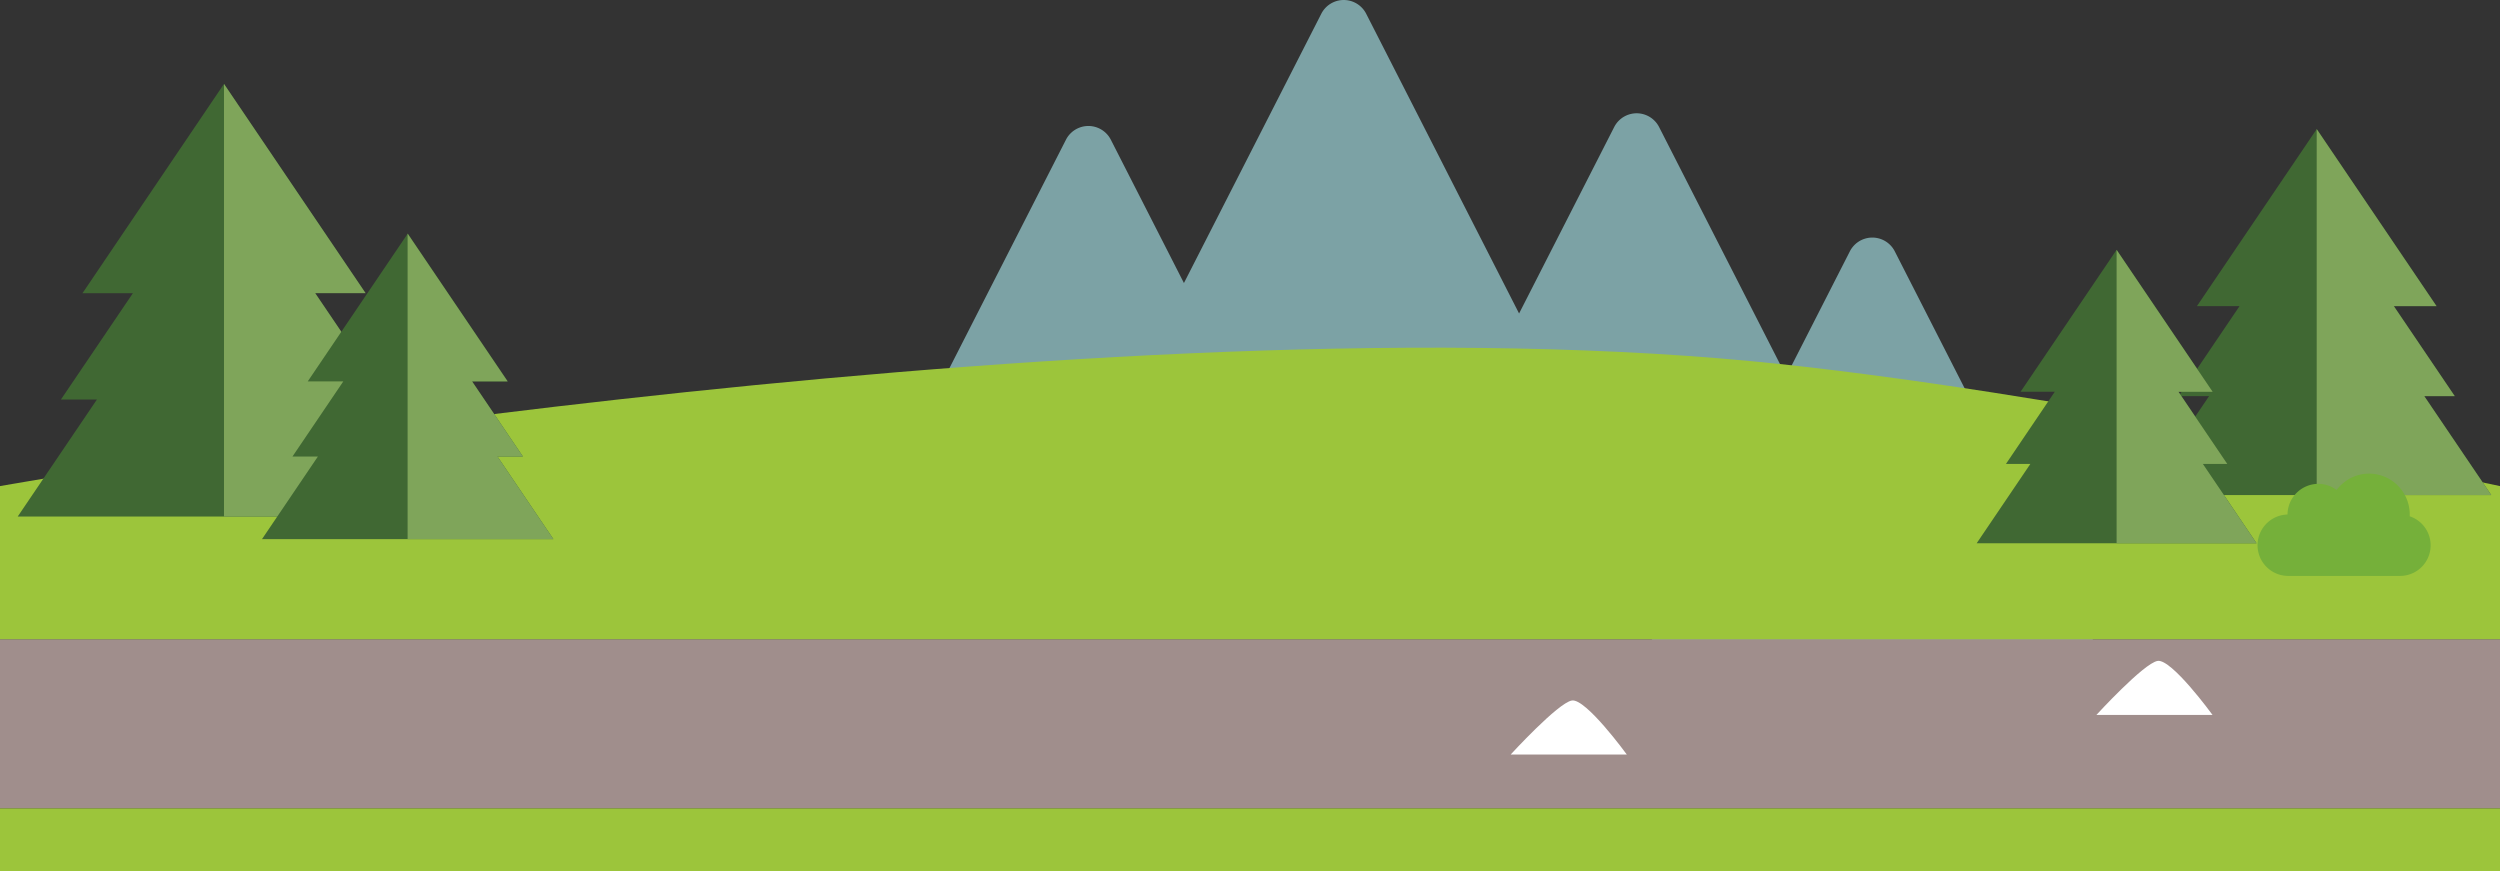 <svg xmlns="http://www.w3.org/2000/svg" viewBox="0 0 1389.09 484.19"><rect x="0" y="0" width="1389.09" height="484.19" fill="#333333" stroke="none"/><defs><style>.cls-1{fill:#7ca2a5}.cls-3{fill:#9cc53b}.cls-4{fill:#406833}.cls-5{fill:#7fa55a}.cls-7{fill:#fff}</style></defs><g id="Layer_2" data-name="Layer 2"><g id="Layer_1-2" data-name="Layer 1"><path class="cls-1" d="M734.16 7.64a14 14 0 0124.94 0l113.34 222.19A14 14 0 01860 250.19H633.3a14 14 0 01-12.48-20.36z"/><path class="cls-1" d="M1027.86 139.64a14 14 0 0124.94 0l113.34 222.19a14 14 0 01-12.47 20.36H927a14 14 0 01-12.47-20.36z"/><path class="cls-1" d="M896.88 70.64a14 14 0 0125 0l113.34 222.19a14 14 0 01-12.47 20.36H796a14 14 0 01-12.47-20.36z"/><path class="cls-1" d="M592.28 77.64a14 14 0 0124.94 0l113.34 222.19a14 14 0 01-12.47 20.36H491.41a14 14 0 01-12.47-20.36z"/><path fill="#a08e8c" d="M0 355.19h1389.09v94H0z"/><path class="cls-3" d="M0 449.19h1389.09v35H0z"/><path class="cls-3" d="M0 270.09s593.66-105.45 973.35-69.39c163.23 15.5 415.74 69.39 415.74 69.39v85.1H0z"/><path class="cls-4" d="M239.08 287H9.85l44-65h-20l40-59.1h-28l78.61-116.27 78.67 116.26h-28l40 59.1h-20z"/><path class="cls-5" d="M239.08 287H124.46V46.63l78.67 116.26h-28l40 59.1h-20z"/><path class="cls-4" d="M307.48 299.55h-161.9l31.06-45.9h-14.12l28.24-41.74H171l55.56-82.12 55.57 82.12H262.3l28.24 41.74h-14.12z"/><path class="cls-5" d="M307.48 299.55h-81V129.79l55.57 82.12H262.3l28.24 41.74h-14.12z"/><path class="cls-4" d="M1384.24 275.09h-194l37.21-55h-16.91l33.83-50h-23.67l66.56-98.37 66.57 98.37h-23.72l33.84 50H1347z"/><path class="cls-5" d="M1384.24 275.09h-97V71.72l66.57 98.37h-23.72l33.84 50H1347z"/><path d="M1338.93 286.89v-1a22.64 22.64 0 00-22.56-22.73 22.28 22.28 0 00-14.1 5 22.85 22.85 0 00-4 4.09 16.7 16.7 0 00-10.15-3.41 17.2 17.2 0 00-17.1 17.05 17.06 17.06 0 000 34.11h62.22a17 17 0 005.64-33.14z" fill="#75b03a"/><path class="cls-4" d="M1253.81 301.84h-155.49l29.83-44.08h-13.56l27.12-40.09h-19l53.36-78.86 53.37 78.86h-19l27.13 40.09H1224z"/><path class="cls-5" d="M1253.81 301.84h-77.75v-163l53.37 78.86h-19l27.13 40.09H1224z"/><path class="cls-7" d="M873.37 389.23c7.74-1.34 30.53 30 30.53 30h-64.5s26.23-28.65 33.97-30z"/><path class="cls-7" d="M1198.82 367.23c7.74-1.34 30.53 30 30.53 30h-64.5s26.23-28.65 33.97-30z"/></g></g></svg>